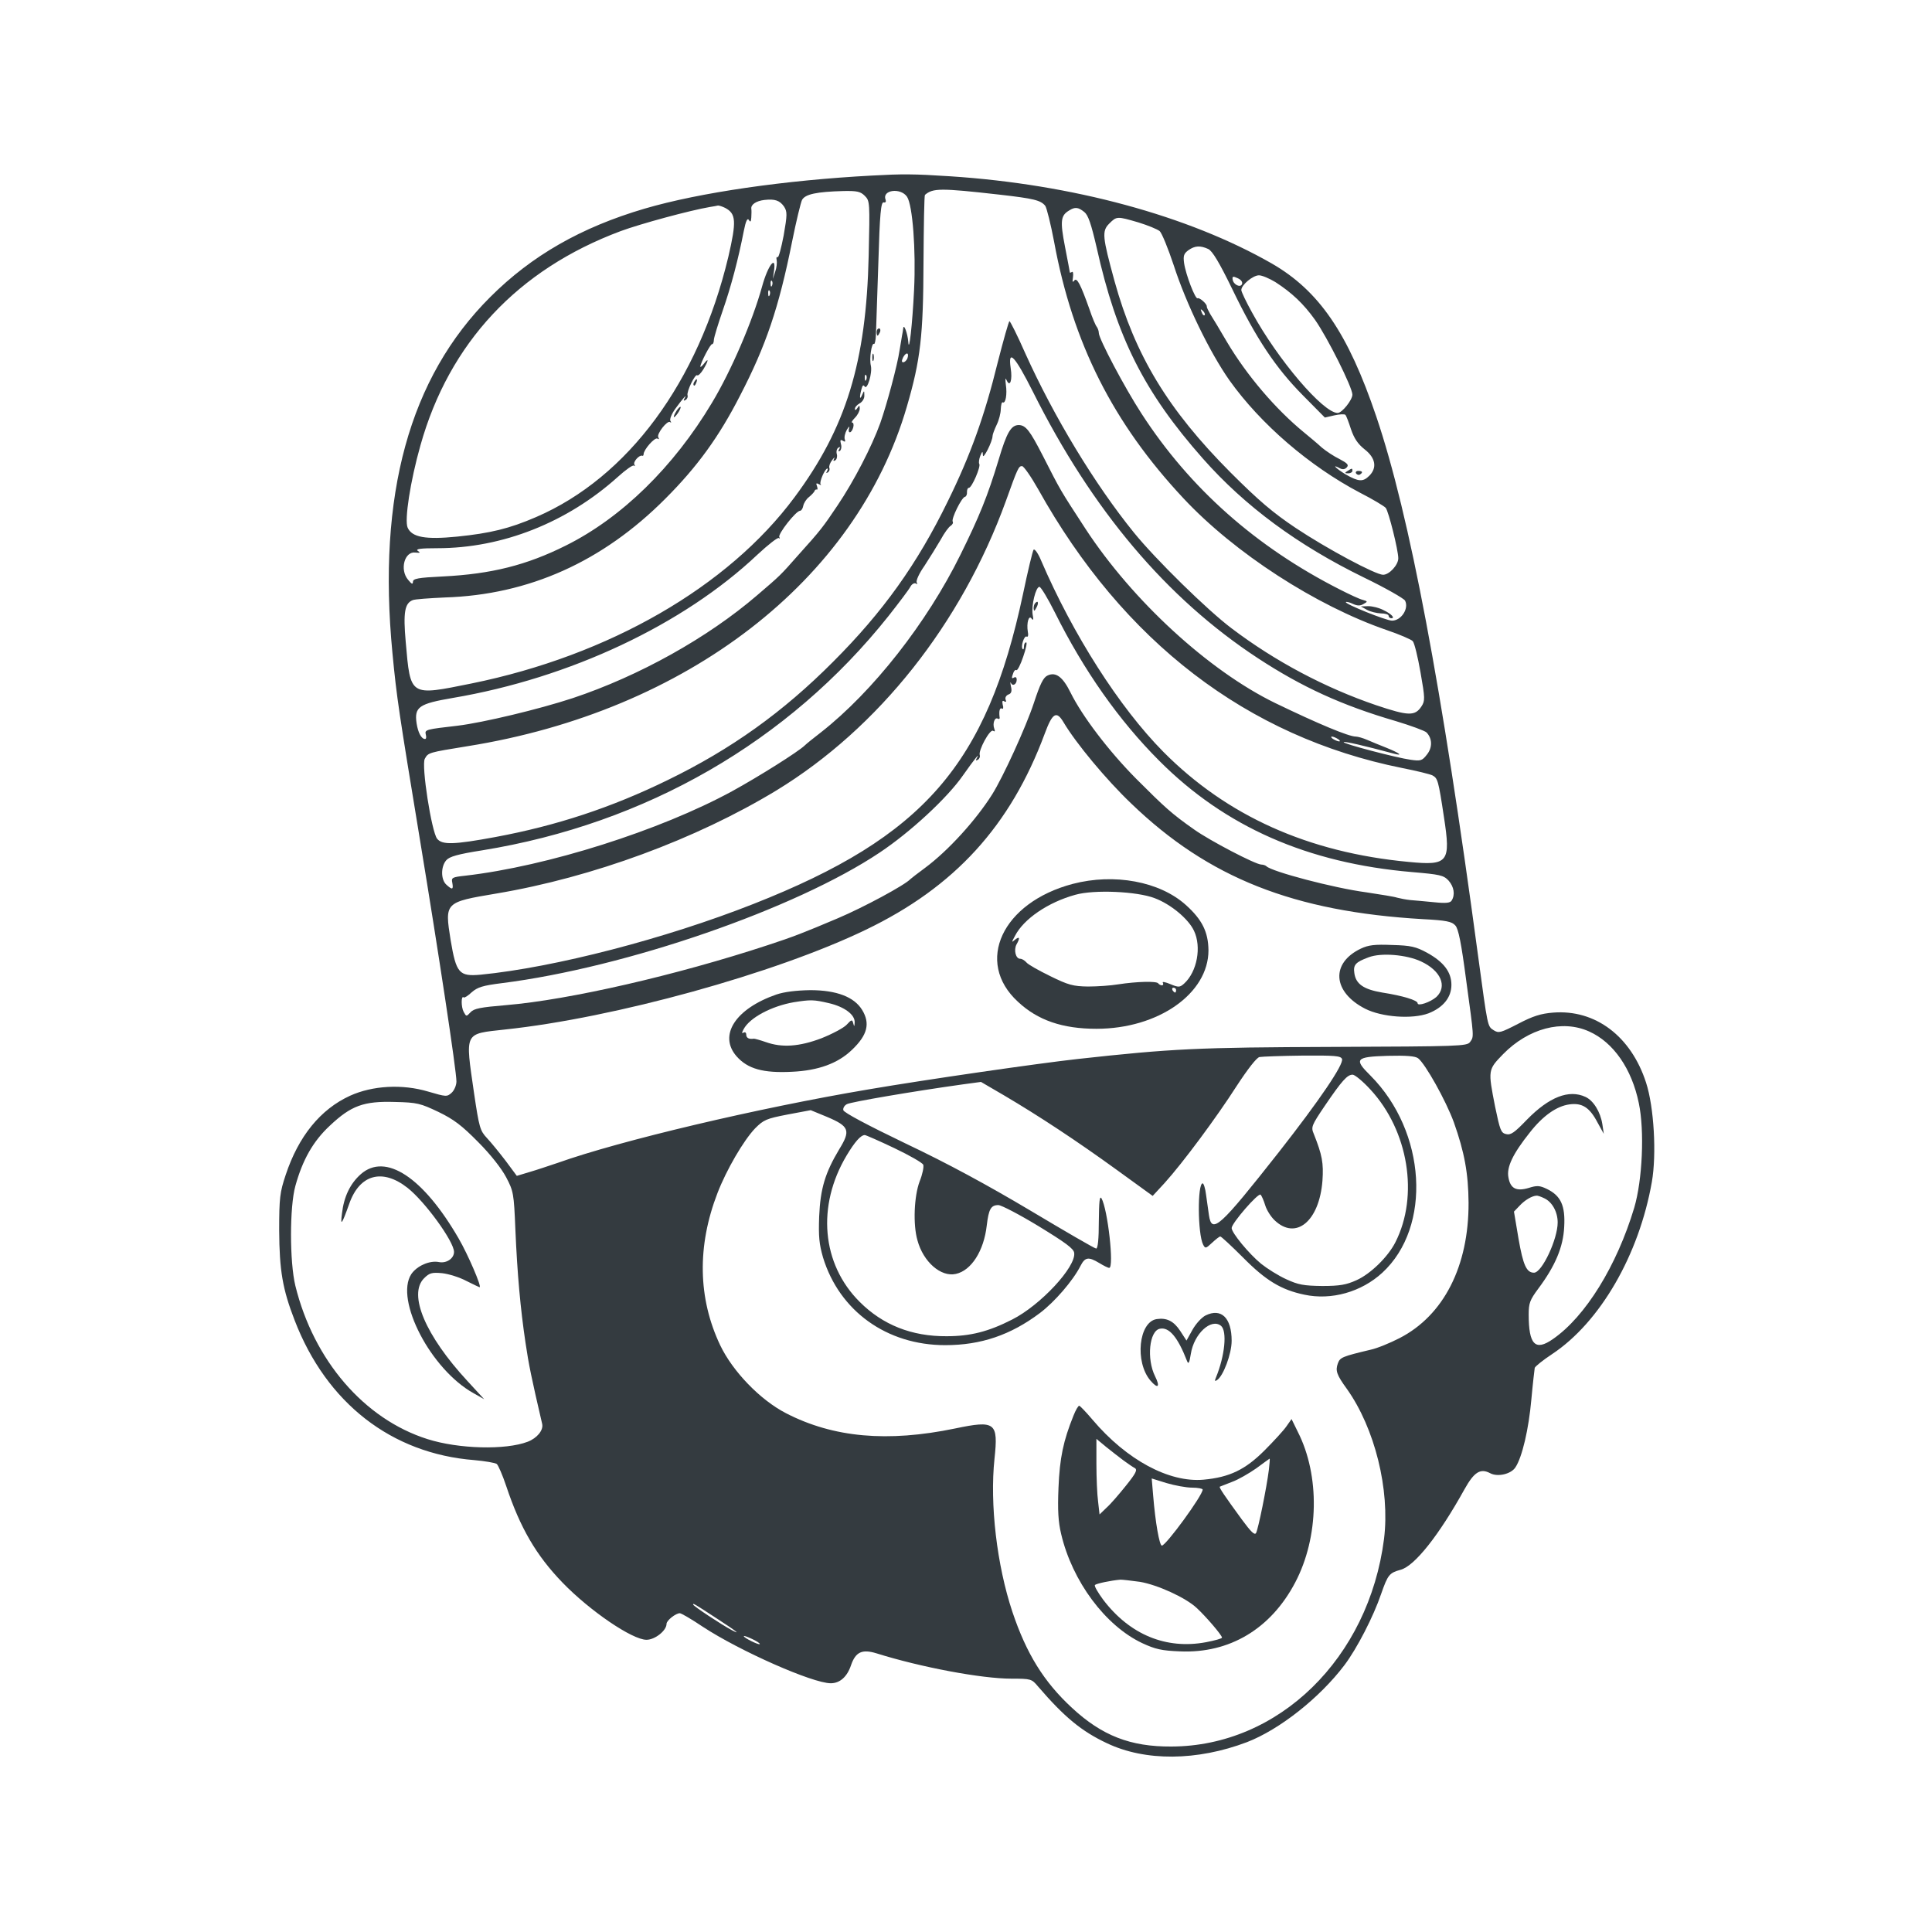<?xml version="1.0" standalone="no"?>
<!DOCTYPE svg PUBLIC "-//W3C//DTD SVG 20010904//EN"
 "http://www.w3.org/TR/2001/REC-SVG-20010904/DTD/svg10.dtd">
<svg version="1.0" xmlns="http://www.w3.org/2000/svg"
 width="800pt" height="800pt" viewBox="0 0 800 800"
 preserveAspectRatio="xMidYMid meet">

<g transform="translate(0,800) scale(0.1,-0.1)"
fill="#343b40" stroke="none">
<path d="M3610 7273 c-358 -19 -713 -70 -941 -137 -262 -77 -467 -194 -639
-366 -335 -334 -468 -819 -405 -1474 18 -188 26 -239 115 -780 76 -461 150
-949 150 -994 0 -16 -9 -37 -20 -47 -19 -17 -22 -17 -97 5 -107 32 -230 25
-323 -17 -123 -56 -214 -168 -267 -328 -24 -72 -27 -94 -27 -230 1 -166 14
-243 64 -372 132 -343 401 -552 744 -579 44 -4 86 -11 93 -16 6 -5 24 -46 39
-91 58 -174 124 -287 233 -400 113 -117 289 -237 348 -237 35 0 83 38 83 66 0
14 38 44 55 44 6 0 49 -25 95 -56 154 -101 455 -234 530 -234 38 0 68 27 84
75 19 55 46 67 105 49 185 -58 436 -105 559 -105 81 0 84 -1 110 -32 110 -128
181 -186 285 -235 159 -76 374 -74 580 4 135 52 301 183 404 319 52 69 120
201 152 295 28 80 34 87 81 100 58 16 158 142 264 333 40 72 66 88 106 67 31
-17 87 -4 105 24 28 42 55 158 66 281 6 66 13 125 14 131 2 6 34 32 72 57 199
132 360 411 413 713 20 114 9 310 -24 411 -62 192 -210 304 -385 290 -50 -4
-83 -14 -144 -46 -74 -38 -81 -40 -102 -27 -26 17 -24 9 -65 311 -150 1115
-283 1822 -421 2230 -117 346 -237 521 -433 634 -346 198 -826 328 -1331 361
-152 10 -199 10 -325 3z m529 -79 c141 -16 170 -23 189 -46 6 -8 23 -76 37
-150 77 -419 244 -750 535 -1061 212 -227 549 -445 842 -546 53 -18 102 -39
108 -46 7 -8 21 -66 32 -129 19 -108 19 -118 4 -141 -27 -41 -54 -40 -188 5
-211 72 -417 181 -598 318 -101 76 -315 286 -405 397 -162 200 -331 479 -450
743 -32 73 -62 132 -65 132 -3 0 -25 -78 -49 -172 -54 -220 -113 -384 -206
-573 -127 -261 -270 -460 -475 -665 -208 -209 -422 -362 -685 -490 -233 -114
-461 -189 -714 -236 -173 -32 -220 -33 -241 -7 -23 29 -66 304 -51 331 14 26
16 26 176 52 909 145 1611 687 1820 1406 57 195 68 295 69 596 1 152 3 278 6
281 33 28 62 29 309 1z m-558 -5 c21 -21 21 -27 16 -248 -10 -440 -93 -712
-307 -1000 -275 -371 -768 -655 -1337 -771 -258 -52 -253 -56 -273 172 -11
123 -4 160 29 173 9 4 69 8 133 11 348 11 653 148 913 409 132 132 222 256
309 426 108 208 161 365 216 639 17 85 36 162 41 172 13 24 60 34 172 37 56 1
70 -2 88 -20z m175 -4 c23 -35 37 -220 29 -385 -7 -143 -21 -268 -24 -215 -3
35 -19 78 -21 55 -1 -8 -3 -22 -5 -30 -1 -8 -6 -35 -10 -60 -9 -62 -52 -222
-80 -302 -35 -97 -109 -240 -177 -341 -59 -88 -70 -103 -163 -206 -74 -84 -73
-83 -170 -166 -205 -176 -488 -334 -764 -426 -140 -46 -370 -101 -476 -114
-130 -15 -137 -16 -132 -36 3 -11 2 -19 -3 -19 -15 0 -29 26 -35 65 -10 68 10
81 150 105 484 82 954 303 1261 593 45 42 85 73 89 69 5 -4 5 -2 2 4 -7 12 69
109 86 109 5 0 11 9 13 20 2 11 12 28 24 37 11 9 22 21 23 25 1 4 5 7 9 6 4
-2 4 5 1 14 -5 12 -3 14 8 8 8 -4 11 -5 7 0 -7 7 18 65 28 65 3 0 2 -5 -2 -12
-4 -7 -3 -8 4 -4 6 4 9 12 6 19 -2 7 3 21 12 32 8 11 12 14 8 6 -5 -9 -3 -12
5 -7 6 4 9 16 6 26 -3 10 0 22 6 26 8 5 9 3 4 -6 -5 -8 -4 -11 3 -7 5 4 8 17
4 29 -4 16 -2 19 8 13 9 -6 12 -4 8 6 -3 8 1 26 9 40 8 13 12 16 9 7 -3 -10
-2 -18 3 -18 5 0 11 9 14 20 3 11 1 20 -4 20 -5 0 0 9 11 20 11 11 20 28 20
38 0 14 -2 15 -10 2 -6 -9 -10 -10 -10 -3 0 7 9 17 20 23 11 6 20 20 19 33 0
21 -1 21 -9 2 -10 -24 -12 -10 -3 23 4 16 8 20 13 12 11 -18 33 56 26 86 -7
28 3 96 13 90 3 -3 7 14 8 37 1 23 5 157 10 297 6 208 11 254 22 252 8 -2 11
3 8 11 -16 41 63 51 89 12z m-509 -41 c13 -21 13 -33 -2 -119 -10 -52 -21 -93
-25 -90 -5 3 -6 -3 -4 -12 2 -10 0 -31 -6 -48 l-10 -30 5 33 c10 69 -25 24
-49 -63 -40 -145 -128 -350 -208 -483 -159 -266 -374 -476 -605 -591 -162 -81
-308 -118 -510 -128 -103 -5 -123 -9 -123 -22 -1 -12 -5 -10 -20 8 -36 42 -15
119 30 113 20 -2 22 -1 10 7 -11 8 12 11 81 11 270 0 538 107 747 295 33 30
63 51 67 47 5 -4 5 -2 2 4 -7 11 20 41 32 37 3 -2 6 1 6 6 0 19 46 71 57 65 7
-4 8 -3 4 5 -9 13 38 73 49 63 5 -4 5 -1 1 5 -4 7 5 29 20 50 32 44 51 65 39
44 -6 -10 -4 -12 4 -7 7 4 10 13 8 19 -5 15 32 91 40 83 4 -3 15 8 25 24 22
36 24 52 3 24 -8 -10 -15 -16 -15 -12 0 14 43 97 49 93 3 -1 7 7 7 18 1 12 18
67 37 122 34 98 64 211 87 329 8 41 15 55 21 45 6 -10 9 -8 10 11 1 14 1 30 0
36 -2 17 20 32 54 36 44 5 64 -2 82 -28z m-244 -5 c45 -24 47 -55 13 -202
-124 -519 -416 -914 -796 -1078 -111 -48 -190 -67 -327 -81 -131 -13 -187 -3
-205 37 -14 31 11 193 53 341 119 424 403 728 829 887 81 30 287 86 370 100
14 2 29 5 33 6 5 0 18 -4 30 -10z m1487 -17 c16 -13 28 -48 51 -147 83 -373
197 -599 440 -874 174 -197 392 -358 666 -492 89 -43 166 -87 171 -96 17 -33
-16 -83 -54 -83 -24 0 -198 70 -191 77 3 2 16 -1 30 -8 18 -8 30 -8 43 0 18
10 18 11 -3 17 -13 3 -56 23 -95 43 -347 176 -621 419 -821 728 -69 106 -177
310 -177 334 0 8 -4 19 -8 25 -5 5 -19 38 -31 74 -37 104 -52 133 -63 118 -7
-9 -8 -5 -5 14 2 15 0 25 -4 22 -5 -3 -9 -4 -9 -2 0 2 -9 49 -20 106 -21 108
-18 130 18 151 24 15 37 13 62 -7z m224 -43 c39 -12 78 -28 88 -36 9 -8 35
-72 58 -141 52 -161 150 -362 231 -477 129 -181 331 -355 540 -465 53 -27 101
-56 107 -63 12 -15 52 -175 52 -209 0 -27 -37 -68 -63 -68 -31 0 -233 108
-362 194 -94 63 -152 112 -270 230 -259 260 -395 485 -480 792 -50 183 -53
207 -22 238 31 31 32 31 121 5z m289 -110 c17 -8 45 -54 100 -167 98 -203 179
-325 292 -439 l91 -92 39 9 c22 5 43 6 46 2 4 -4 14 -31 23 -59 13 -38 28 -61
57 -84 45 -35 52 -76 19 -109 -26 -26 -44 -25 -97 5 -41 25 -62 46 -25 26 11
-6 21 -5 29 4 9 10 2 17 -30 34 -23 11 -56 33 -74 48 -17 16 -51 44 -74 63
-117 96 -236 235 -319 375 -29 50 -60 101 -69 115 -8 14 -14 27 -14 30 3 10
-30 39 -38 35 -9 -6 -49 97 -56 146 -4 30 -1 39 18 53 27 19 49 20 82 5z m140
-145 c-6 -17 -36 -3 -39 19 -2 13 2 14 21 5 14 -6 21 -16 18 -24z m138 8 c68
-44 116 -89 164 -156 51 -72 155 -280 155 -310 0 -22 -43 -76 -61 -76 -60 0
-248 221 -354 415 -25 45 -45 87 -45 94 0 21 48 61 73 61 13 0 43 -13 68 -28z
m-2084 -14 c-3 -8 -6 -5 -6 6 -1 11 2 17 5 13 3 -3 4 -12 1 -19z m-10 -40 c-3
-8 -6 -5 -6 6 -1 11 2 17 5 13 3 -3 4 -12 1 -19z m1801 -83 c-3 -3 -9 2 -12
12 -6 14 -5 15 5 6 7 -7 10 -15 7 -18z m-1231 -180 c-4 -8 -11 -15 -17 -15 -7
0 -7 6 0 21 13 23 26 19 17 -6z m520 -137 c245 -490 553 -855 931 -1103 183
-120 349 -196 572 -261 63 -19 120 -40 127 -47 24 -25 25 -62 2 -91 -20 -26
-26 -28 -68 -22 -58 8 -283 67 -277 73 4 4 82 -14 205 -47 44 -12 28 1 -29 24
-25 10 -60 24 -78 32 -18 8 -40 14 -48 14 -29 0 -154 52 -334 139 -275 134
-590 423 -785 721 -108 166 -101 154 -178 305 -52 101 -69 124 -98 125 -32 0
-50 -29 -84 -144 -46 -152 -80 -235 -158 -393 -139 -282 -362 -566 -577 -735
-30 -23 -61 -48 -68 -55 -27 -26 -189 -128 -300 -189 -299 -163 -766 -311
-1105 -350 -55 -6 -59 -8 -54 -30 5 -28 0 -30 -25 -7 -23 21 -23 75 0 101 13
15 47 25 149 41 678 110 1268 450 1682 970 44 56 85 110 91 122 6 11 16 16 22
13 7 -4 8 -3 4 4 -4 7 10 38 32 69 21 32 51 81 67 108 15 28 34 54 42 58 7 5
11 12 8 17 -7 11 37 101 51 103 5 1 9 10 8 20 0 9 3 17 8 17 12 0 50 88 43 99
-3 5 -1 20 4 33 9 21 10 21 11 3 0 -21 40 57 40 80 0 6 8 27 17 46 9 18 17 48
17 65 1 18 4 30 8 28 12 -7 19 34 13 73 -3 25 -2 31 3 19 14 -32 25 0 17 50
-12 82 18 49 92 -98z m-690 50 c-3 -8 -6 -5 -6 6 -1 11 2 17 5 13 3 -3 4 -12
1 -19z m712 -454 c352 -631 865 -1025 1506 -1154 61 -12 118 -26 127 -31 21
-12 24 -19 47 -172 29 -188 18 -202 -146 -186 -416 39 -752 190 -1016 456
-182 184 -374 485 -506 792 -12 29 -26 49 -31 45 -4 -5 -24 -88 -44 -184 -150
-705 -410 -1005 -1116 -1283 -365 -144 -824 -263 -1130 -293 -89 -8 -101 6
-124 143 -25 157 -25 157 189 193 399 67 827 225 1160 427 423 258 766 691
950 1198 49 137 53 145 67 145 7 0 37 -43 67 -96z m69 -510 c120 -241 266
-448 432 -614 273 -274 615 -424 1046 -461 117 -10 131 -13 152 -35 23 -26 28
-59 13 -83 -6 -10 -24 -12 -72 -7 -35 3 -80 8 -99 9 -19 2 -44 7 -55 10 -11 4
-68 13 -127 22 -136 18 -392 86 -414 108 -4 4 -14 7 -21 7 -24 0 -215 100
-278 145 -94 66 -122 92 -240 210 -115 116 -224 260 -272 357 -32 65 -61 87
-95 71 -18 -8 -31 -35 -57 -114 -33 -100 -127 -306 -173 -379 -67 -106 -181
-232 -278 -304 -30 -22 -57 -43 -60 -46 -23 -25 -194 -117 -300 -162 -144 -61
-185 -77 -292 -112 -377 -124 -820 -226 -1082 -248 -107 -9 -134 -14 -148 -30
-17 -18 -17 -18 -28 2 -11 20 -11 70 0 60 3 -3 18 7 33 21 24 21 45 28 125 38
515 65 1217 308 1565 541 126 84 280 226 345 320 45 64 73 99 57 71 -6 -10 -4
-12 4 -7 7 4 10 13 8 19 -7 19 42 109 55 101 8 -5 9 -2 5 9 -8 21 2 49 15 41
5 -3 9 0 7 7 -3 26 1 40 10 35 5 -4 7 4 3 16 -3 14 -1 19 6 14 8 -4 10 -2 6 7
-3 8 2 17 11 21 13 4 16 14 11 34 -3 15 -3 21 0 14 7 -15 24 -6 24 14 0 8 -4
12 -10 9 -12 -7 -12 -3 -4 19 3 9 9 14 13 11 4 -2 17 23 28 56 11 32 17 59 12
59 -5 0 -9 -7 -9 -17 0 -9 -2 -14 -5 -11 -10 9 6 58 16 52 6 -3 8 6 5 20 -6
36 4 72 16 54 7 -9 8 -3 4 17 -6 38 13 115 28 115 6 0 35 -48 64 -106z m36
-455 c51 -86 176 -237 281 -337 319 -307 672 -447 1207 -478 97 -5 120 -10
134 -26 13 -13 25 -74 45 -226 33 -243 33 -233 16 -257 -13 -17 -43 -18 -568
-20 -560 -2 -666 -7 -1056 -50 -163 -18 -627 -85 -867 -126 -457 -77 -1028
-212 -1286 -304 -36 -12 -89 -30 -117 -38 l-53 -16 -46 62 c-26 34 -61 77 -78
95 -28 30 -32 43 -53 185 -37 257 -43 245 128 264 453 48 1119 232 1494 413
368 177 599 430 741 812 32 87 49 96 78 47z m1136 -69 c8 -5 11 -10 5 -10 -5
0 -17 5 -25 10 -8 5 -10 10 -5 10 6 0 17 -5 25 -10z m1040 -1211 c101 -45 177
-155 206 -297 24 -114 15 -318 -19 -433 -72 -240 -202 -451 -337 -544 -73 -51
-100 -23 -100 102 0 47 5 60 39 106 71 95 104 173 108 257 5 88 -14 129 -72
157 -29 14 -41 15 -75 4 -51 -15 -76 -3 -84 44 -8 42 18 97 89 186 54 69 111
109 164 116 52 7 83 -12 116 -75 l26 -47 -6 40 c-8 51 -37 98 -70 113 -69 32
-151 -1 -242 -94 -52 -54 -67 -65 -87 -60 -21 5 -25 17 -45 113 -30 153 -30
153 33 218 105 107 245 144 356 94z m-1023 -114 c8 -22 -94 -172 -261 -385
-245 -311 -278 -342 -290 -262 -3 20 -8 58 -12 85 -3 26 -10 47 -14 47 -22 0
-21 -209 2 -254 9 -17 11 -16 37 8 15 14 30 26 34 26 4 0 47 -40 95 -88 93
-94 157 -133 253 -153 112 -24 236 11 323 91 206 190 182 584 -49 816 -70 69
-62 78 70 82 78 2 115 -1 127 -10 30 -23 115 -175 148 -265 44 -124 60 -211
61 -333 1 -263 -103 -467 -286 -561 -39 -20 -92 -42 -120 -48 -118 -28 -126
-32 -135 -56 -11 -30 -6 -47 37 -106 116 -163 179 -418 154 -621 -63 -494
-436 -859 -881 -860 -169 -1 -287 45 -411 160 -117 108 -189 225 -247 398 -64
192 -94 445 -74 634 16 150 4 160 -163 125 -280 -58 -504 -38 -700 63 -107 55
-221 173 -273 282 -92 194 -96 410 -11 630 37 96 108 218 156 268 35 35 46 40
134 57 l96 18 68 -28 c92 -39 98 -56 50 -134 -58 -97 -78 -162 -83 -278 -3
-84 0 -114 16 -170 68 -222 264 -363 506 -363 148 0 271 42 392 133 61 46 137
134 168 195 19 37 33 39 78 12 18 -11 36 -20 41 -20 21 0 -6 243 -32 288 -8
12 -10 -14 -11 -95 0 -73 -4 -113 -11 -113 -6 0 -128 71 -272 157 -178 106
-344 196 -517 278 -156 75 -256 128 -258 138 -2 9 5 20 15 25 16 9 273 53 481
82 l74 10 96 -56 c144 -85 299 -187 466 -308 l149 -108 49 53 c76 84 216 273
298 401 47 72 83 118 95 121 11 2 91 5 178 6 134 1 159 -1 164 -14z m118 -127
c157 -170 201 -439 103 -632 -31 -61 -103 -131 -161 -157 -42 -19 -69 -24
-142 -24 -77 1 -99 5 -149 28 -33 15 -79 44 -104 64 -50 41 -122 128 -122 148
0 20 111 148 120 138 4 -4 13 -24 19 -44 6 -20 24 -48 39 -62 88 -84 185 -4
198 164 5 73 -1 106 -36 194 -12 28 -9 35 45 115 72 106 94 130 116 130 9 0
43 -28 74 -62z m-3860 -92 c64 -31 97 -56 165 -125 52 -52 97 -110 116 -146
30 -57 32 -67 38 -215 8 -186 21 -329 42 -470 13 -89 25 -147 69 -336 6 -26
-21 -59 -60 -74 -92 -35 -286 -30 -415 11 -262 83 -471 326 -547 635 -24 99
-24 327 0 413 30 109 74 186 143 250 88 83 140 102 269 98 93 -2 106 -6 180
-41z m1888 -150 c63 -30 117 -61 120 -69 3 -9 -3 -39 -15 -69 -23 -61 -28
-179 -9 -244 24 -89 97 -153 159 -139 64 14 116 95 128 201 8 67 17 84 48 84
12 0 87 -39 166 -87 111 -68 146 -93 148 -111 8 -58 -140 -217 -257 -276 -98
-50 -173 -69 -271 -69 -145 -1 -265 47 -360 142 -158 157 -179 398 -54 607 33
55 58 84 75 84 4 0 59 -24 122 -54z m2692 -208 c32 -15 55 -56 55 -100 0 -69
-65 -208 -98 -208 -31 0 -45 31 -64 140 l-19 113 23 24 c21 23 51 41 70 42 4
1 19 -4 33 -11z m-3425 -1741 c80 -52 100 -68 60 -47 -43 23 -160 100 -160
106 0 6 2 5 100 -59z m176 -105 c-5 -4 -66 26 -66 33 0 3 16 -3 35 -12 19 -9
33 -18 31 -21z"/>
<path d="M3630 6625 c0 -8 2 -15 4 -15 2 0 6 7 10 15 3 8 1 15 -4 15 -6 0 -10
-7 -10 -15z"/>
<path d="M3612 6520 c0 -14 2 -19 5 -12 2 6 2 18 0 25 -3 6 -5 1 -5 -13z"/>
<path d="M2875 6419 c-4 -6 -5 -12 -2 -15 2 -3 7 2 10 11 7 17 1 20 -8 4z"/>
<path d="M2802 6300 c-18 -29 -15 -38 4 -12 9 13 14 25 12 27 -2 2 -9 -5 -16
-15z"/>
<path d="M5660 5475 c14 -8 40 -14 58 -15 17 0 32 -4 32 -10 0 -5 5 -10 11
-10 17 0 1 18 -33 34 -17 9 -45 16 -62 16 l-31 -1 25 -14z"/>
<path d="M5580 6050 c-13 -8 -12 -10 3 -10 9 0 17 5 17 10 0 12 -1 12 -20 0z"/>
<path d="M5615 6040 c4 -6 11 -8 16 -5 14 9 11 15 -7 15 -8 0 -12 -5 -9 -10z"/>
<path d="M4287 5503 c-4 -3 -7 -13 -7 -22 1 -13 3 -13 11 2 11 19 8 33 -4 20z"/>
<path d="M4442 4340 c-292 -77 -407 -323 -227 -488 82 -77 185 -112 325 -112
256 0 464 146 464 325 -1 76 -26 127 -94 188 -108 97 -296 132 -468 87z m339
-59 c67 -25 140 -86 163 -135 32 -67 13 -170 -41 -219 -18 -16 -23 -16 -57 -2
-21 9 -35 11 -31 6 3 -6 2 -11 -4 -11 -5 0 -12 4 -15 8 -6 10 -88 8 -166 -4
-30 -5 -86 -9 -125 -9 -61 1 -81 6 -156 43 -47 23 -92 48 -99 57 -7 8 -18 15
-26 15 -18 0 -27 36 -15 59 16 28 13 35 -6 20 -15 -13 -15 -12 0 16 36 70 137
139 250 170 78 22 255 14 328 -14z m89 -381 c0 -5 -2 -10 -4 -10 -3 0 -8 5
-11 10 -3 6 -1 10 4 10 6 0 11 -4 11 -10z"/>
<path d="M5635 4072 c-126 -60 -117 -180 18 -249 69 -35 195 -44 262 -19 61
24 95 66 95 118 0 53 -32 95 -101 133 -46 25 -67 30 -144 32 -73 3 -98 0 -130
-15z m249 -53 c82 -38 110 -103 64 -147 -25 -22 -78 -40 -78 -26 0 12 -62 31
-146 44 -77 13 -110 35 -116 81 -5 34 5 45 59 65 52 20 157 11 217 -17z"/>
<path d="M3215 3882 c-170 -59 -241 -169 -165 -256 46 -52 110 -70 229 -64
110 5 191 35 249 91 64 61 76 109 42 165 -33 54 -106 82 -215 82 -59 -1 -107
-7 -140 -18z m218 -36 c64 -15 108 -48 106 -80 -1 -18 -2 -18 -6 -3 -4 16 -7
16 -27 -6 -12 -13 -59 -38 -104 -56 -92 -35 -164 -40 -231 -16 -23 8 -45 14
-49 14 -21 -3 -32 3 -32 17 0 8 -5 12 -11 8 -8 -4 -8 -1 0 14 25 48 116 96
208 112 70 11 82 11 146 -4z"/>
<path d="M4992 2553 c-16 -8 -40 -34 -54 -59 l-25 -45 -26 40 c-27 41 -56 55
-97 49 -75 -11 -92 -178 -26 -255 31 -36 41 -26 19 18 -36 72 -24 189 20 197
38 8 74 -35 112 -133 6 -16 10 -9 16 29 13 83 84 149 125 116 26 -22 16 -124
-21 -214 -6 -14 -5 -17 4 -11 26 16 61 109 61 163 0 95 -43 137 -108 105z"/>
<path d="M4445 2138 c-42 -104 -57 -175 -62 -298 -4 -94 -1 -142 11 -192 46
-196 183 -380 336 -452 54 -25 80 -31 156 -34 205 -9 376 93 477 285 99 188
103 443 11 624 l-26 53 -21 -30 c-11 -16 -52 -61 -91 -100 -80 -80 -145 -111
-252 -121 -143 -13 -319 82 -459 247 -27 32 -53 59 -56 59 -4 1 -15 -18 -24
-41z m208 -186 c18 -13 38 -27 46 -31 12 -7 4 -22 -36 -72 -28 -35 -64 -77
-81 -92 l-29 -28 -6 53 c-4 29 -7 100 -7 156 l0 104 41 -34 c22 -18 55 -43 72
-56z m601 -39 c-9 -72 -44 -245 -53 -261 -6 -10 -21 5 -58 55 -73 100 -96 134
-92 137 2 1 25 10 51 20 25 9 70 35 100 56 29 22 54 39 55 40 2 0 0 -21 -3
-47z m-318 -73 c24 0 44 -4 44 -8 0 -24 -152 -232 -169 -232 -10 0 -27 96 -36
207 l-6 71 61 -19 c34 -10 82 -19 106 -19z m-216 -390 c72 -12 189 -65 235
-108 38 -35 105 -113 105 -123 0 -4 -30 -12 -66 -19 -165 -31 -316 31 -426
176 -22 30 -38 57 -34 61 6 6 68 19 106 22 8 0 44 -4 80 -9z"/>
<path d="M1494 3138 c-44 -39 -70 -93 -78 -163 -7 -54 -1 -47 30 40 43 123
138 148 242 66 72 -57 192 -222 192 -265 0 -27 -31 -48 -62 -42 -39 8 -92 -16
-115 -50 -69 -106 81 -395 258 -493 l44 -25 -69 75 c-174 188 -247 359 -180
426 22 22 32 25 75 21 27 -3 72 -17 100 -32 28 -14 53 -26 55 -26 10 0 -49
137 -87 202 -147 254 -303 356 -405 266z"/>
</g>
</svg>
